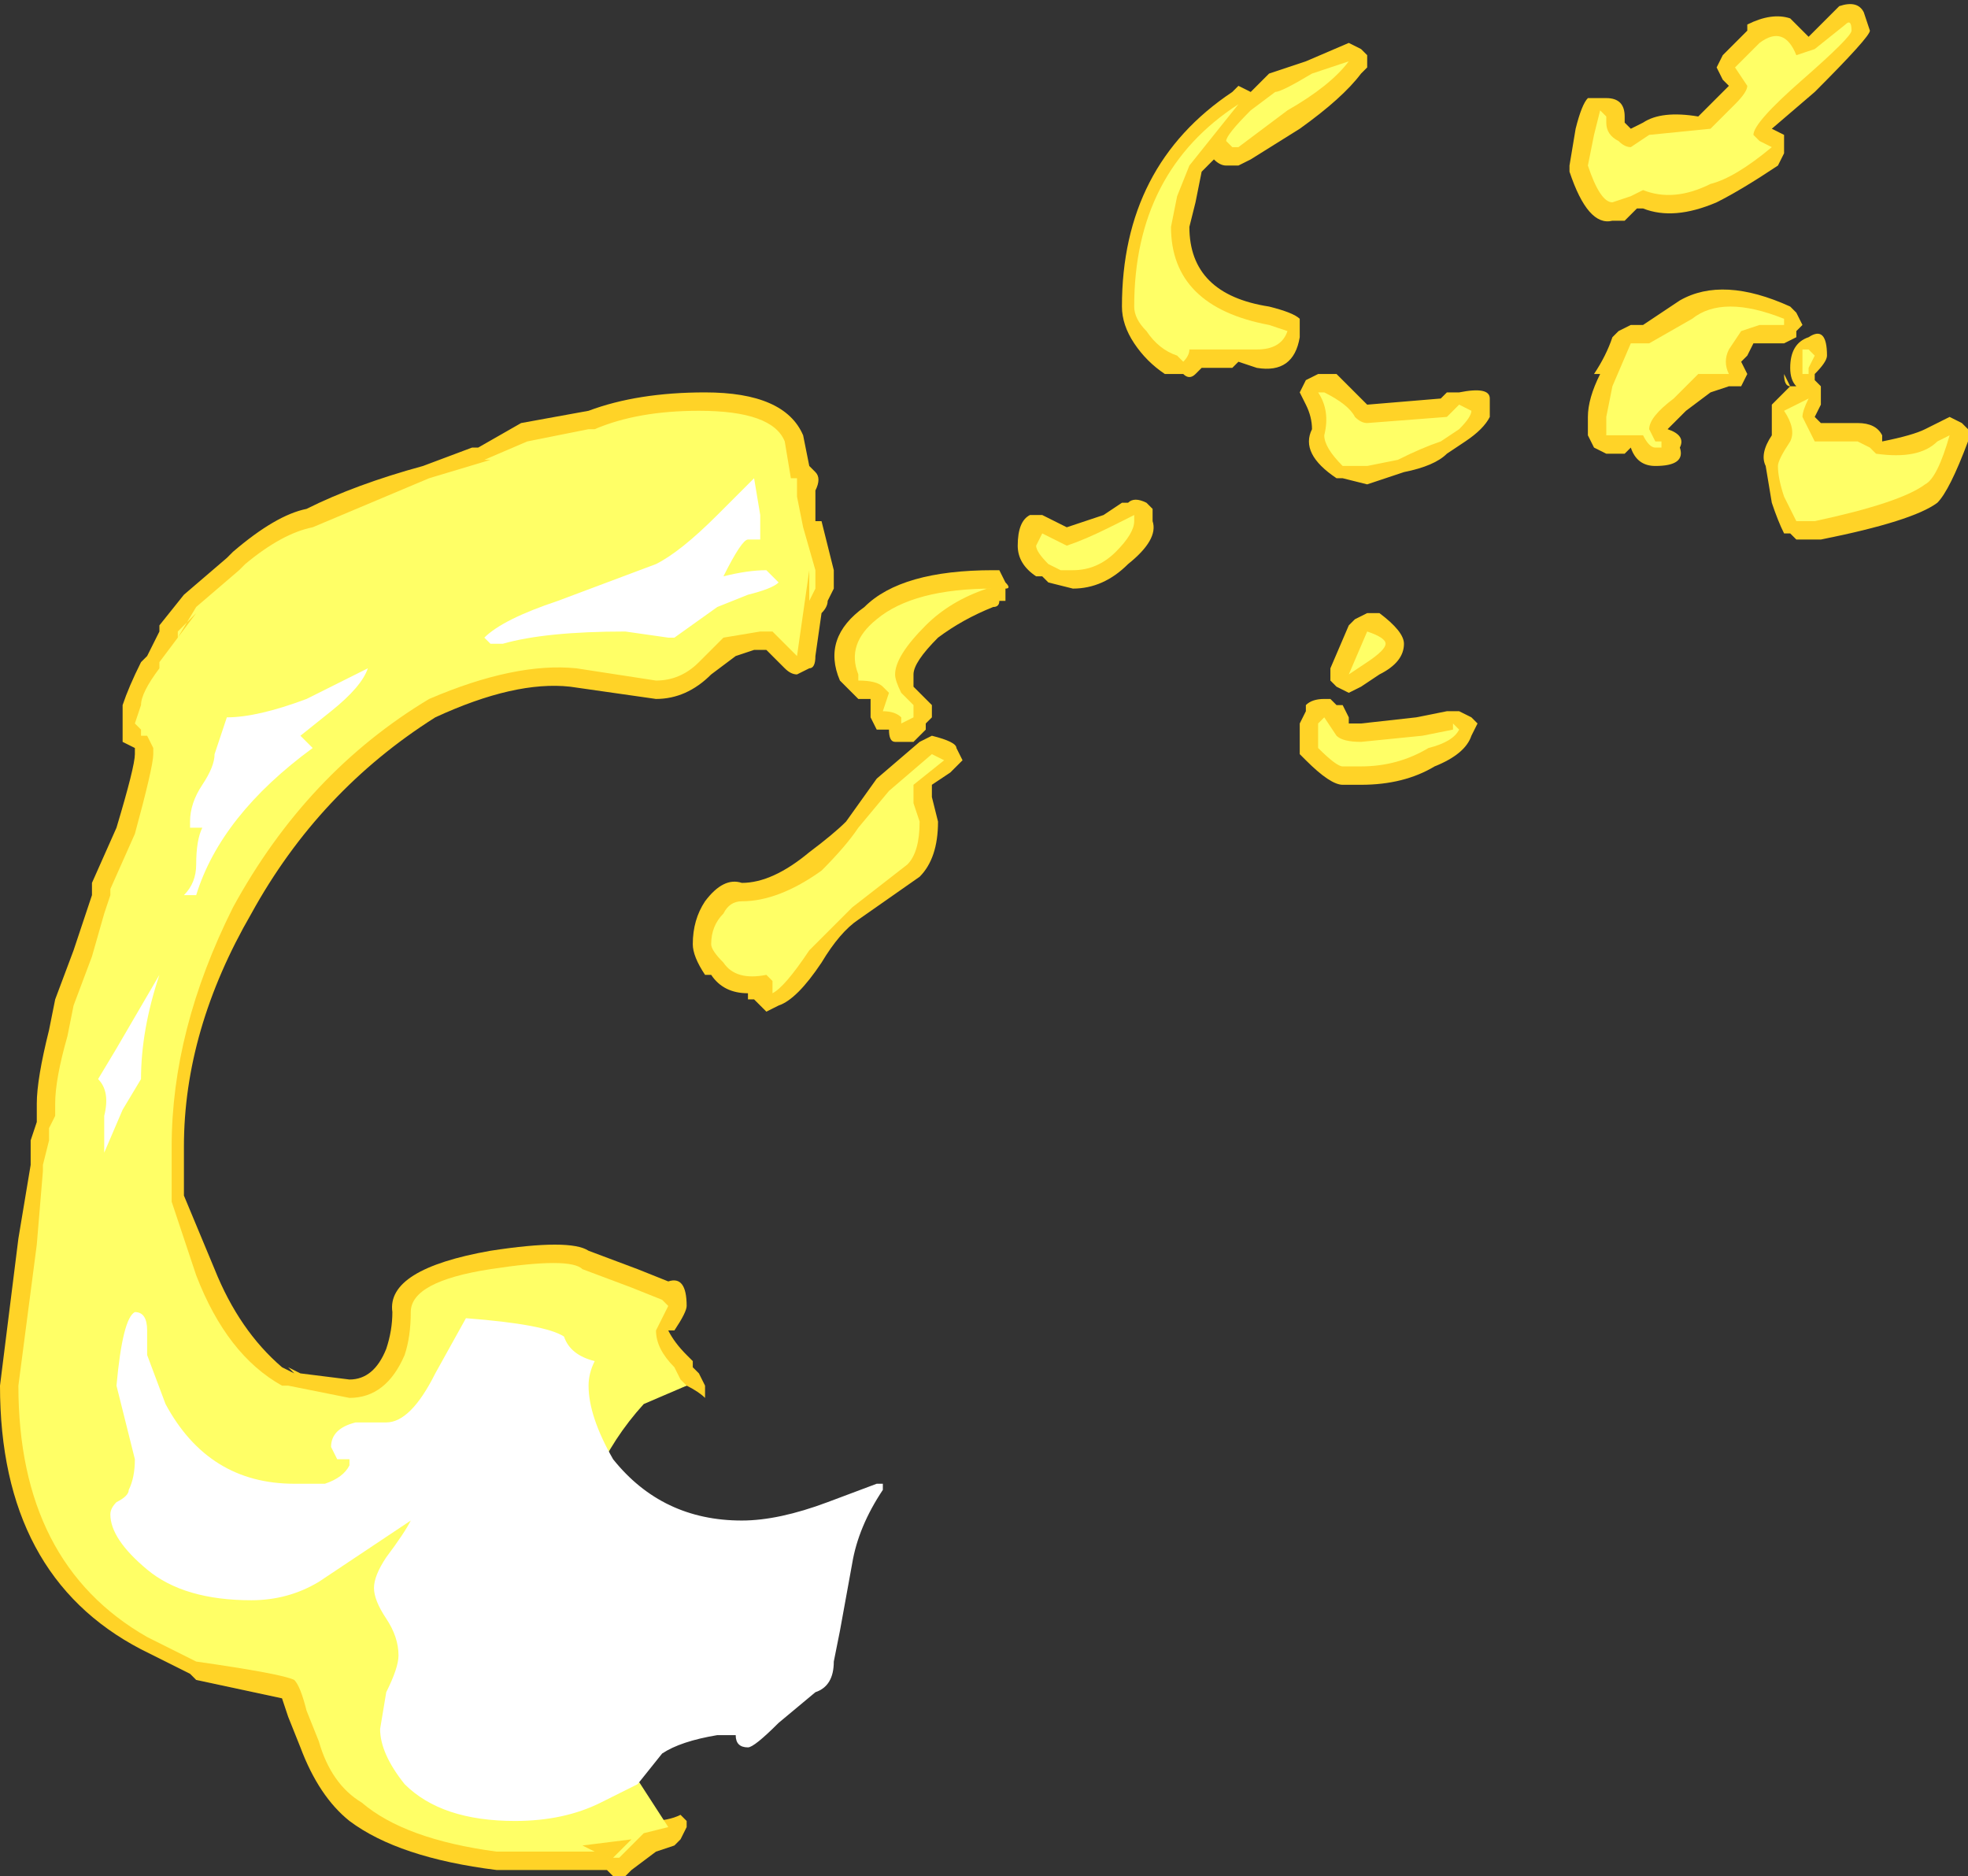 <?xml version="1.0" encoding="UTF-8" standalone="no"?>
<svg xmlns:ffdec="https://www.free-decompiler.com/flash" xmlns:xlink="http://www.w3.org/1999/xlink" ffdec:objectType="shape" height="15.3px" width="16.05px" xmlns="http://www.w3.org/2000/svg">
  <rect width="100%" height="100%" fill="#333333" stroke="none"/>
  <g transform="matrix(1.0, 0.0, 0.0, 1.0, 14.2, 17.9)">
    <path d="M0.4 -17.75 L0.55 -17.6 0.8 -17.85 Q0.95 -17.9 1.0 -17.8 L1.05 -17.65 Q1.05 -17.6 0.6 -17.15 L0.25 -16.85 0.35 -16.8 0.35 -16.65 0.3 -16.55 Q0.0 -16.35 -0.2 -16.25 -0.55 -16.1 -0.8 -16.2 L-0.85 -16.2 -0.95 -16.1 Q-1.0 -16.1 -1.05 -16.1 -1.25 -16.05 -1.4 -16.5 L-1.4 -16.55 -1.35 -16.85 Q-1.3 -17.05 -1.25 -17.1 L-1.1 -17.1 Q-0.95 -17.1 -0.95 -16.95 L-0.95 -16.9 -0.9 -16.85 -0.8 -16.9 Q-0.65 -17.0 -0.35 -16.95 L-0.1 -17.2 -0.15 -17.25 -0.2 -17.35 -0.15 -17.45 0.05 -17.65 0.05 -17.7 Q0.25 -17.8 0.4 -17.75 M0.2 -15.1 L0.1 -15.1 0.05 -15.0 0.0 -14.95 0.05 -14.85 0.0 -14.75 Q-0.05 -14.75 -0.1 -14.75 L-0.25 -14.7 -0.45 -14.55 -0.6 -14.4 Q-0.45 -14.35 -0.5 -14.25 -0.45 -14.1 -0.7 -14.1 -0.85 -14.1 -0.9 -14.25 L-0.95 -14.2 -1.1 -14.2 -1.2 -14.25 -1.25 -14.35 -1.25 -14.5 Q-1.25 -14.65 -1.15 -14.85 L-1.2 -14.85 Q-1.1 -15.0 -1.05 -15.15 L-1.0 -15.2 -0.9 -15.25 -0.8 -15.25 -0.5 -15.45 Q-0.15 -15.65 0.4 -15.4 L0.45 -15.35 0.5 -15.25 0.45 -15.2 0.45 -15.15 0.35 -15.1 0.2 -15.1 M0.6 -14.85 L0.6 -14.8 0.65 -14.75 0.65 -14.6 0.6 -14.5 0.65 -14.45 0.95 -14.45 Q1.1 -14.45 1.15 -14.35 L1.15 -14.3 Q1.4 -14.35 1.5 -14.4 L1.7 -14.5 1.8 -14.45 1.85 -14.4 1.85 -14.3 Q1.7 -13.9 1.6 -13.8 1.4 -13.65 0.65 -13.5 L0.45 -13.5 0.4 -13.55 0.35 -13.55 Q0.3 -13.65 0.25 -13.8 L0.2 -14.1 Q0.15 -14.2 0.25 -14.35 L0.25 -14.6 0.4 -14.75 0.45 -14.75 Q0.4 -14.8 0.4 -14.9 0.4 -15.1 0.55 -15.15 0.7 -15.25 0.7 -15.0 0.7 -14.95 0.6 -14.85 M0.7 -14.85 L0.7 -14.85 M0.4 -14.75 Q0.35 -14.75 0.35 -14.85 L0.4 -14.75 M-9.4 -14.55 Q-9.0 -14.7 -8.45 -14.7 -7.8 -14.7 -7.65 -14.35 L-7.6 -14.1 -7.55 -14.05 Q-7.5 -14.0 -7.55 -13.9 L-7.55 -13.65 -7.5 -13.65 -7.4 -13.25 -7.4 -13.1 -7.45 -13.0 Q-7.45 -12.95 -7.5 -12.9 L-7.55 -12.55 Q-7.55 -12.45 -7.6 -12.45 L-7.7 -12.4 Q-7.75 -12.4 -7.8 -12.45 L-7.95 -12.6 -8.05 -12.6 -8.2 -12.55 -8.4 -12.4 Q-8.6 -12.2 -8.85 -12.2 L-9.55 -12.3 Q-10.0 -12.35 -10.65 -12.05 -11.6 -11.45 -12.15 -10.45 -12.7 -9.5 -12.7 -8.55 L-12.7 -8.15 -12.45 -7.55 Q-12.25 -7.05 -11.9 -6.75 L-11.8 -6.7 -11.85 -6.75 -11.75 -6.7 -11.35 -6.65 Q-11.15 -6.65 -11.05 -6.9 -11.0 -7.05 -11.0 -7.2 -11.05 -7.55 -10.2 -7.7 -9.55 -7.8 -9.4 -7.7 L-9.0 -7.55 -8.75 -7.45 Q-8.6 -7.5 -8.6 -7.25 -8.6 -7.2 -8.7 -7.05 L-8.75 -7.05 Q-8.7 -6.95 -8.6 -6.85 L-8.55 -6.8 -8.55 -6.75 -8.5 -6.7 -8.45 -6.6 -8.45 -6.5 Q-8.5 -6.55 -8.6 -6.6 L-9.0 -6.5 Q-9.3 -6.25 -9.35 -6.05 L-9.7 -5.5 -9.3 -3.5 Q-8.95 -3.05 -8.9 -3.05 -8.75 -3.05 -8.65 -3.1 L-8.6 -3.05 -8.6 -3.0 -8.65 -2.9 -8.7 -2.85 -8.85 -2.8 -9.05 -2.65 -9.1 -2.6 -9.2 -2.6 -9.25 -2.65 -10.15 -2.65 Q-10.95 -2.75 -11.35 -3.05 -11.6 -3.25 -11.75 -3.65 L-11.85 -3.9 -11.9 -4.05 -12.6 -4.2 -12.65 -4.25 -13.05 -4.45 Q-14.2 -5.05 -14.2 -6.6 L-14.05 -7.8 -13.95 -8.4 -13.95 -8.6 -13.9 -8.75 -13.9 -8.9 Q-13.9 -9.1 -13.8 -9.5 L-13.75 -9.75 -13.6 -10.15 -13.45 -10.6 -13.45 -10.7 -13.25 -11.15 Q-13.1 -11.65 -13.1 -11.75 L-13.1 -11.8 -13.2 -11.85 -13.2 -12.15 Q-13.15 -12.3 -13.05 -12.5 L-13.0 -12.55 -12.9 -12.75 -12.9 -12.8 -12.7 -13.05 -12.35 -13.35 -12.3 -13.4 Q-11.95 -13.7 -11.7 -13.75 -11.3 -13.95 -10.75 -14.1 L-10.35 -14.25 -10.3 -14.25 -9.95 -14.45 -9.4 -14.55 M-3.2 -17.55 L-3.1 -17.5 -3.05 -17.45 -3.05 -17.35 -3.1 -17.3 Q-3.25 -17.1 -3.6 -16.85 L-4.0 -16.6 -4.1 -16.55 -4.2 -16.55 Q-4.25 -16.55 -4.3 -16.6 L-4.4 -16.5 -4.45 -16.25 -4.5 -16.05 Q-4.5 -15.5 -3.85 -15.4 -3.65 -15.35 -3.6 -15.3 L-3.6 -15.15 Q-3.65 -14.85 -3.95 -14.9 L-4.1 -14.95 -4.15 -14.9 -4.4 -14.9 -4.45 -14.85 Q-4.5 -14.8 -4.55 -14.85 L-4.7 -14.85 Q-4.85 -14.95 -4.95 -15.1 -5.05 -15.25 -5.05 -15.4 -5.05 -16.55 -4.15 -17.15 L-4.1 -17.2 -4.0 -17.15 -3.85 -17.3 -3.55 -17.4 -3.2 -17.55 M-3.05 -14.6 L-2.45 -14.65 -2.4 -14.7 -2.3 -14.7 Q-2.05 -14.75 -2.05 -14.65 -2.05 -14.6 -2.05 -14.5 -2.1 -14.4 -2.25 -14.3 L-2.4 -14.2 Q-2.5 -14.1 -2.75 -14.05 L-3.05 -13.95 -3.25 -14.0 -3.3 -14.0 Q-3.6 -14.2 -3.5 -14.4 -3.5 -14.5 -3.55 -14.6 L-3.6 -14.7 -3.55 -14.8 -3.45 -14.85 -3.3 -14.85 -3.05 -14.6 M-2.4 -12.1 L-2.3 -12.1 -2.2 -12.05 -2.15 -12.0 -2.2 -11.9 Q-2.25 -11.75 -2.5 -11.65 -2.75 -11.5 -3.1 -11.5 L-3.25 -11.5 Q-3.35 -11.5 -3.55 -11.7 L-3.6 -11.75 -3.6 -12.0 -3.55 -12.1 -3.55 -12.15 Q-3.5 -12.2 -3.4 -12.2 L-3.35 -12.2 -3.3 -12.15 -3.25 -12.15 -3.2 -12.05 -3.2 -12.0 -3.1 -12.0 -2.65 -12.05 -2.4 -12.1 M-3.05 -12.9 L-2.95 -12.9 Q-2.75 -12.75 -2.75 -12.65 -2.75 -12.5 -2.95 -12.4 L-3.1 -12.3 -3.2 -12.25 -3.3 -12.3 -3.35 -12.35 -3.35 -12.45 -3.2 -12.8 -3.15 -12.85 -3.05 -12.9 M-4.85 -13.8 L-4.8 -13.75 -4.8 -13.65 Q-4.75 -13.5 -5.0 -13.3 -5.2 -13.1 -5.45 -13.1 L-5.65 -13.15 -5.7 -13.2 -5.75 -13.2 Q-5.9 -13.3 -5.9 -13.45 -5.9 -13.65 -5.8 -13.7 L-5.7 -13.7 -5.5 -13.6 Q-5.35 -13.65 -5.2 -13.7 L-5.05 -13.8 -5.0 -13.8 Q-4.95 -13.85 -4.85 -13.8 M-6.75 -12.4 L-6.75 -12.3 -6.6 -12.15 -6.6 -12.05 -6.65 -12.0 -6.65 -11.95 -6.75 -11.85 -6.9 -11.85 Q-6.95 -11.85 -6.95 -11.95 L-7.05 -11.95 -7.1 -12.05 -7.1 -12.2 -7.2 -12.2 -7.35 -12.35 Q-7.5 -12.7 -7.15 -12.95 -6.85 -13.25 -6.1 -13.25 L-6.05 -13.25 -6.0 -13.15 Q-5.95 -13.1 -6.0 -13.1 L-6.0 -13.0 -6.05 -13.0 Q-6.05 -12.95 -6.1 -12.95 -6.35 -12.85 -6.55 -12.7 -6.75 -12.5 -6.75 -12.4 M-7.6 -10.95 Q-7.4 -11.1 -7.3 -11.2 L-7.05 -11.55 -6.7 -11.85 -6.6 -11.9 Q-6.4 -11.85 -6.4 -11.8 L-6.35 -11.7 -6.45 -11.6 -6.6 -11.5 -6.6 -11.4 -6.55 -11.2 Q-6.55 -10.9 -6.7 -10.75 L-7.2 -10.4 Q-7.35 -10.3 -7.5 -10.05 -7.7 -9.75 -7.85 -9.7 L-7.95 -9.65 -8.05 -9.75 -8.1 -9.75 -8.1 -9.8 Q-8.3 -9.8 -8.4 -9.95 L-8.45 -9.95 Q-8.55 -10.1 -8.55 -10.2 -8.55 -10.4 -8.45 -10.55 -8.3 -10.75 -8.15 -10.7 -7.9 -10.7 -7.6 -10.95" fill="#ffd327" fill-rule="evenodd" stroke="none"/>
    <path d="M0.25 -16.7 Q-0.05 -16.45 -0.25 -16.4 -0.55 -16.25 -0.8 -16.35 L-0.9 -16.3 -1.05 -16.25 Q-1.15 -16.25 -1.25 -16.55 L-1.2 -16.8 -1.15 -17.0 -1.1 -16.95 -1.1 -16.9 Q-1.1 -16.8 -1.0 -16.75 -0.95 -16.7 -0.9 -16.7 L-0.75 -16.8 -0.25 -16.85 -0.05 -17.05 Q0.05 -17.15 0.05 -17.2 L-0.05 -17.35 0.15 -17.55 Q0.35 -17.7 0.45 -17.45 L0.6 -17.5 0.85 -17.7 Q0.9 -17.75 0.9 -17.65 0.9 -17.6 0.5 -17.25 0.1 -16.9 0.1 -16.8 L0.15 -16.75 0.25 -16.7 M0.55 -15.05 L0.6 -15.0 0.55 -14.9 0.55 -14.85 0.5 -14.85 0.5 -15.05 0.55 -15.05 M0.0 -15.2 L-0.1 -15.05 Q-0.15 -14.95 -0.1 -14.85 L-0.35 -14.85 -0.55 -14.65 Q-0.75 -14.5 -0.75 -14.4 L-0.7 -14.3 -0.65 -14.3 -0.65 -14.25 -0.7 -14.25 Q-0.75 -14.25 -0.8 -14.35 L-1.1 -14.35 -1.1 -14.5 -1.05 -14.75 -0.9 -15.1 -0.75 -15.1 -0.4 -15.3 Q-0.15 -15.5 0.35 -15.3 L0.35 -15.25 0.15 -15.25 0.0 -15.2 M0.55 -14.4 L0.6 -14.3 0.95 -14.3 1.05 -14.25 1.1 -14.2 Q1.45 -14.15 1.6 -14.3 L1.7 -14.35 Q1.6 -14.0 1.5 -13.95 1.3 -13.8 0.6 -13.65 L0.45 -13.65 0.35 -13.85 Q0.3 -14.0 0.3 -14.1 0.3 -14.15 0.4 -14.3 0.45 -14.4 0.35 -14.55 L0.55 -14.65 Q0.5 -14.55 0.5 -14.5 L0.55 -14.4 M-7.8 -14.3 L-7.75 -14.0 -7.7 -14.0 -7.7 -13.85 -7.65 -13.6 -7.55 -13.25 Q-7.55 -13.2 -7.55 -13.1 L-7.6 -13.0 -7.6 -13.25 -7.7 -12.55 -7.9 -12.75 -8.0 -12.75 -8.3 -12.7 -8.5 -12.5 Q-8.65 -12.35 -8.85 -12.35 L-9.5 -12.45 Q-10.0 -12.5 -10.7 -12.2 -11.7 -11.6 -12.3 -10.5 -12.8 -9.5 -12.8 -8.55 L-12.8 -8.1 -12.6 -7.5 Q-12.35 -6.85 -11.9 -6.6 L-11.85 -6.6 Q-11.85 -6.65 -11.85 -6.6 L-11.35 -6.5 Q-11.05 -6.5 -10.9 -6.85 -10.85 -7.0 -10.85 -7.2 -10.85 -7.45 -10.2 -7.55 -9.55 -7.65 -9.45 -7.55 L-9.05 -7.4 -8.8 -7.3 -8.75 -7.25 -8.85 -7.05 Q-8.85 -6.9 -8.7 -6.75 L-8.65 -6.65 -8.6 -6.6 -8.95 -6.45 Q-9.45 -5.9 -9.55 -5.1 L-9.3 -3.85 -8.75 -3.0 -8.95 -2.95 -9.15 -2.75 -9.2 -2.75 -9.05 -2.9 -9.45 -2.85 -9.35 -2.8 -10.15 -2.8 Q-10.9 -2.9 -11.25 -3.2 -11.5 -3.35 -11.6 -3.7 L-11.7 -3.95 Q-11.75 -4.15 -11.8 -4.2 -11.9 -4.25 -12.6 -4.35 L-13.0 -4.55 Q-14.05 -5.15 -14.05 -6.6 L-13.9 -7.75 -13.85 -8.35 -13.85 -8.4 -13.8 -8.6 -13.8 -8.7 -13.75 -8.8 -13.75 -8.9 Q-13.75 -9.1 -13.65 -9.45 L-13.6 -9.7 -13.45 -10.1 -13.35 -10.45 -13.3 -10.6 -13.3 -10.65 -13.1 -11.1 Q-12.95 -11.65 -12.95 -11.75 L-12.95 -11.8 -13.0 -11.9 -13.05 -11.9 -13.05 -11.95 -13.1 -12.0 -13.05 -12.15 Q-13.05 -12.25 -12.9 -12.45 L-12.9 -12.5 -12.6 -12.9 -12.75 -12.75 -12.75 -12.7 -12.6 -12.95 -12.25 -13.25 -12.2 -13.3 Q-11.9 -13.55 -11.65 -13.6 L-10.7 -14.0 -10.2 -14.15 -10.25 -14.15 -9.9 -14.3 -9.4 -14.4 -9.35 -14.4 Q-9.0 -14.55 -8.5 -14.55 -7.9 -14.55 -7.8 -14.3 M-3.2 -17.4 Q-3.35 -17.2 -3.7 -17.0 L-4.1 -16.7 -4.15 -16.7 -4.2 -16.75 Q-4.2 -16.8 -4.0 -17.0 L-3.8 -17.15 Q-3.75 -17.15 -3.5 -17.3 L-3.2 -17.4 M-4.3 -16.8 L-4.5 -16.55 -4.6 -16.3 -4.65 -16.05 Q-4.65 -15.4 -3.85 -15.25 L-3.7 -15.2 Q-3.75 -15.05 -3.95 -15.05 L-4.5 -15.05 Q-4.5 -15.0 -4.55 -14.95 L-4.6 -15.0 Q-4.75 -15.05 -4.85 -15.2 -4.95 -15.3 -4.95 -15.4 -4.95 -16.5 -4.1 -17.05 L-4.3 -16.8 M-3.4 -14.7 Q-3.2 -14.6 -3.15 -14.5 -3.1 -14.45 -3.05 -14.45 L-2.4 -14.5 -2.3 -14.6 -2.2 -14.55 Q-2.2 -14.5 -2.3 -14.4 L-2.45 -14.3 Q-2.6 -14.25 -2.8 -14.15 L-3.05 -14.1 -3.25 -14.1 Q-3.4 -14.25 -3.4 -14.35 -3.35 -14.55 -3.45 -14.7 L-3.4 -14.7 M-2.35 -11.95 L-2.35 -12.0 -2.3 -11.95 Q-2.35 -11.85 -2.55 -11.8 -2.8 -11.65 -3.1 -11.65 L-3.25 -11.65 Q-3.3 -11.65 -3.45 -11.8 L-3.45 -12.0 -3.4 -12.05 -3.3 -11.9 Q-3.25 -11.85 -3.1 -11.85 L-2.6 -11.9 -2.35 -11.95 M-3.2 -12.4 L-3.05 -12.75 Q-2.9 -12.7 -2.9 -12.65 -2.9 -12.6 -3.05 -12.5 L-3.2 -12.4 M-4.95 -13.65 Q-4.95 -13.55 -5.1 -13.4 -5.25 -13.25 -5.45 -13.25 L-5.55 -13.25 -5.65 -13.3 Q-5.75 -13.4 -5.75 -13.45 L-5.7 -13.55 -5.5 -13.45 Q-5.35 -13.5 -5.15 -13.6 L-4.95 -13.7 -4.95 -13.65 M-6.15 -13.1 Q-6.45 -13.0 -6.65 -12.8 -6.9 -12.55 -6.9 -12.4 -6.9 -12.35 -6.85 -12.25 L-6.75 -12.15 -6.75 -12.05 -6.85 -12.0 -6.85 -12.05 Q-6.9 -12.1 -7.0 -12.1 L-6.95 -12.25 -7.0 -12.3 Q-7.05 -12.35 -7.2 -12.35 L-7.2 -12.4 Q-7.3 -12.65 -7.05 -12.85 -6.75 -13.1 -6.1 -13.1 L-6.15 -13.1 M-6.75 -11.35 L-6.7 -11.2 Q-6.7 -10.95 -6.8 -10.85 L-7.25 -10.5 -7.6 -10.15 Q-7.8 -9.85 -7.9 -9.8 L-7.9 -9.9 -7.95 -9.95 Q-8.2 -9.9 -8.3 -10.05 -8.4 -10.15 -8.4 -10.2 -8.4 -10.35 -8.3 -10.45 -8.25 -10.55 -8.15 -10.55 -7.85 -10.55 -7.5 -10.8 -7.3 -11.0 -7.2 -11.15 L-6.95 -11.45 -6.6 -11.75 -6.5 -11.7 -6.75 -11.5 -6.75 -11.35" fill="#ffff66" fill-rule="evenodd" stroke="none"/>
    <path d="M-11.65 -11.8 Q-12.4 -11.25 -12.6 -10.6 L-12.7 -10.6 Q-12.6 -10.7 -12.6 -10.85 -12.6 -11.05 -12.55 -11.15 L-12.65 -11.15 -12.65 -11.2 Q-12.65 -11.35 -12.55 -11.5 -12.45 -11.65 -12.45 -11.75 L-12.35 -12.05 Q-12.1 -12.05 -11.7 -12.2 L-11.2 -12.45 Q-11.25 -12.3 -11.5 -12.1 L-11.75 -11.9 -11.65 -11.8 M-13.4 -9.1 L-13.25 -9.35 -12.9 -9.95 Q-13.05 -9.5 -13.05 -9.1 L-13.2 -8.85 -13.35 -8.5 -13.35 -8.8 Q-13.3 -9.0 -13.4 -9.1 M-13.0 -6.85 L-12.85 -6.45 Q-12.5 -5.8 -11.8 -5.8 L-11.55 -5.8 Q-11.4 -5.85 -11.35 -5.95 L-11.35 -6.0 -11.45 -6.0 -11.5 -6.1 Q-11.5 -6.25 -11.3 -6.3 L-11.05 -6.3 Q-10.85 -6.3 -10.65 -6.7 L-10.4 -7.15 Q-9.75 -7.1 -9.6 -7.0 -9.55 -6.85 -9.35 -6.8 -9.4 -6.7 -9.4 -6.6 -9.4 -6.35 -9.2 -6.0 -8.8 -5.5 -8.15 -5.5 -7.85 -5.5 -7.45 -5.65 L-7.05 -5.8 -7.0 -5.8 -7.0 -5.75 Q-7.2 -5.45 -7.25 -5.15 L-7.35 -4.6 -7.4 -4.35 Q-7.4 -4.15 -7.55 -4.1 L-7.85 -3.85 Q-8.05 -3.65 -8.1 -3.65 -8.2 -3.65 -8.2 -3.75 L-8.35 -3.75 Q-8.65 -3.7 -8.8 -3.6 L-9.0 -3.35 -9.3 -3.2 Q-9.6 -3.05 -10.0 -3.05 -10.6 -3.05 -10.9 -3.35 -11.1 -3.6 -11.1 -3.8 L-11.05 -4.1 Q-10.95 -4.3 -10.95 -4.4 -10.95 -4.55 -11.05 -4.7 -11.15 -4.85 -11.15 -4.95 -11.15 -5.05 -11.05 -5.2 -10.9 -5.4 -10.85 -5.5 L-11.6 -5.0 Q-11.85 -4.85 -12.15 -4.85 -12.7 -4.85 -13.0 -5.1 -13.3 -5.35 -13.3 -5.55 -13.3 -5.6 -13.25 -5.65 -13.15 -5.7 -13.15 -5.75 -13.1 -5.85 -13.1 -6.0 L-13.25 -6.6 Q-13.2 -7.15 -13.1 -7.2 -13.0 -7.2 -13.0 -7.05 L-13.0 -6.85 M-8.05 -14.0 L-8.0 -13.7 -8.0 -13.5 -8.1 -13.5 Q-8.15 -13.5 -8.3 -13.2 L-8.3 -13.2 Q-8.1 -13.25 -7.95 -13.25 L-7.85 -13.15 Q-7.9 -13.1 -8.1 -13.05 L-8.35 -12.95 -8.7 -12.7 -8.75 -12.7 -9.1 -12.75 Q-9.75 -12.75 -10.1 -12.65 L-10.2 -12.65 -10.25 -12.7 Q-10.1 -12.85 -9.65 -13.0 L-8.85 -13.3 Q-8.65 -13.4 -8.35 -13.7 L-8.05 -14.0" fill="#ffffff" fill-rule="evenodd" stroke="none"/>
  </g>
</svg>
